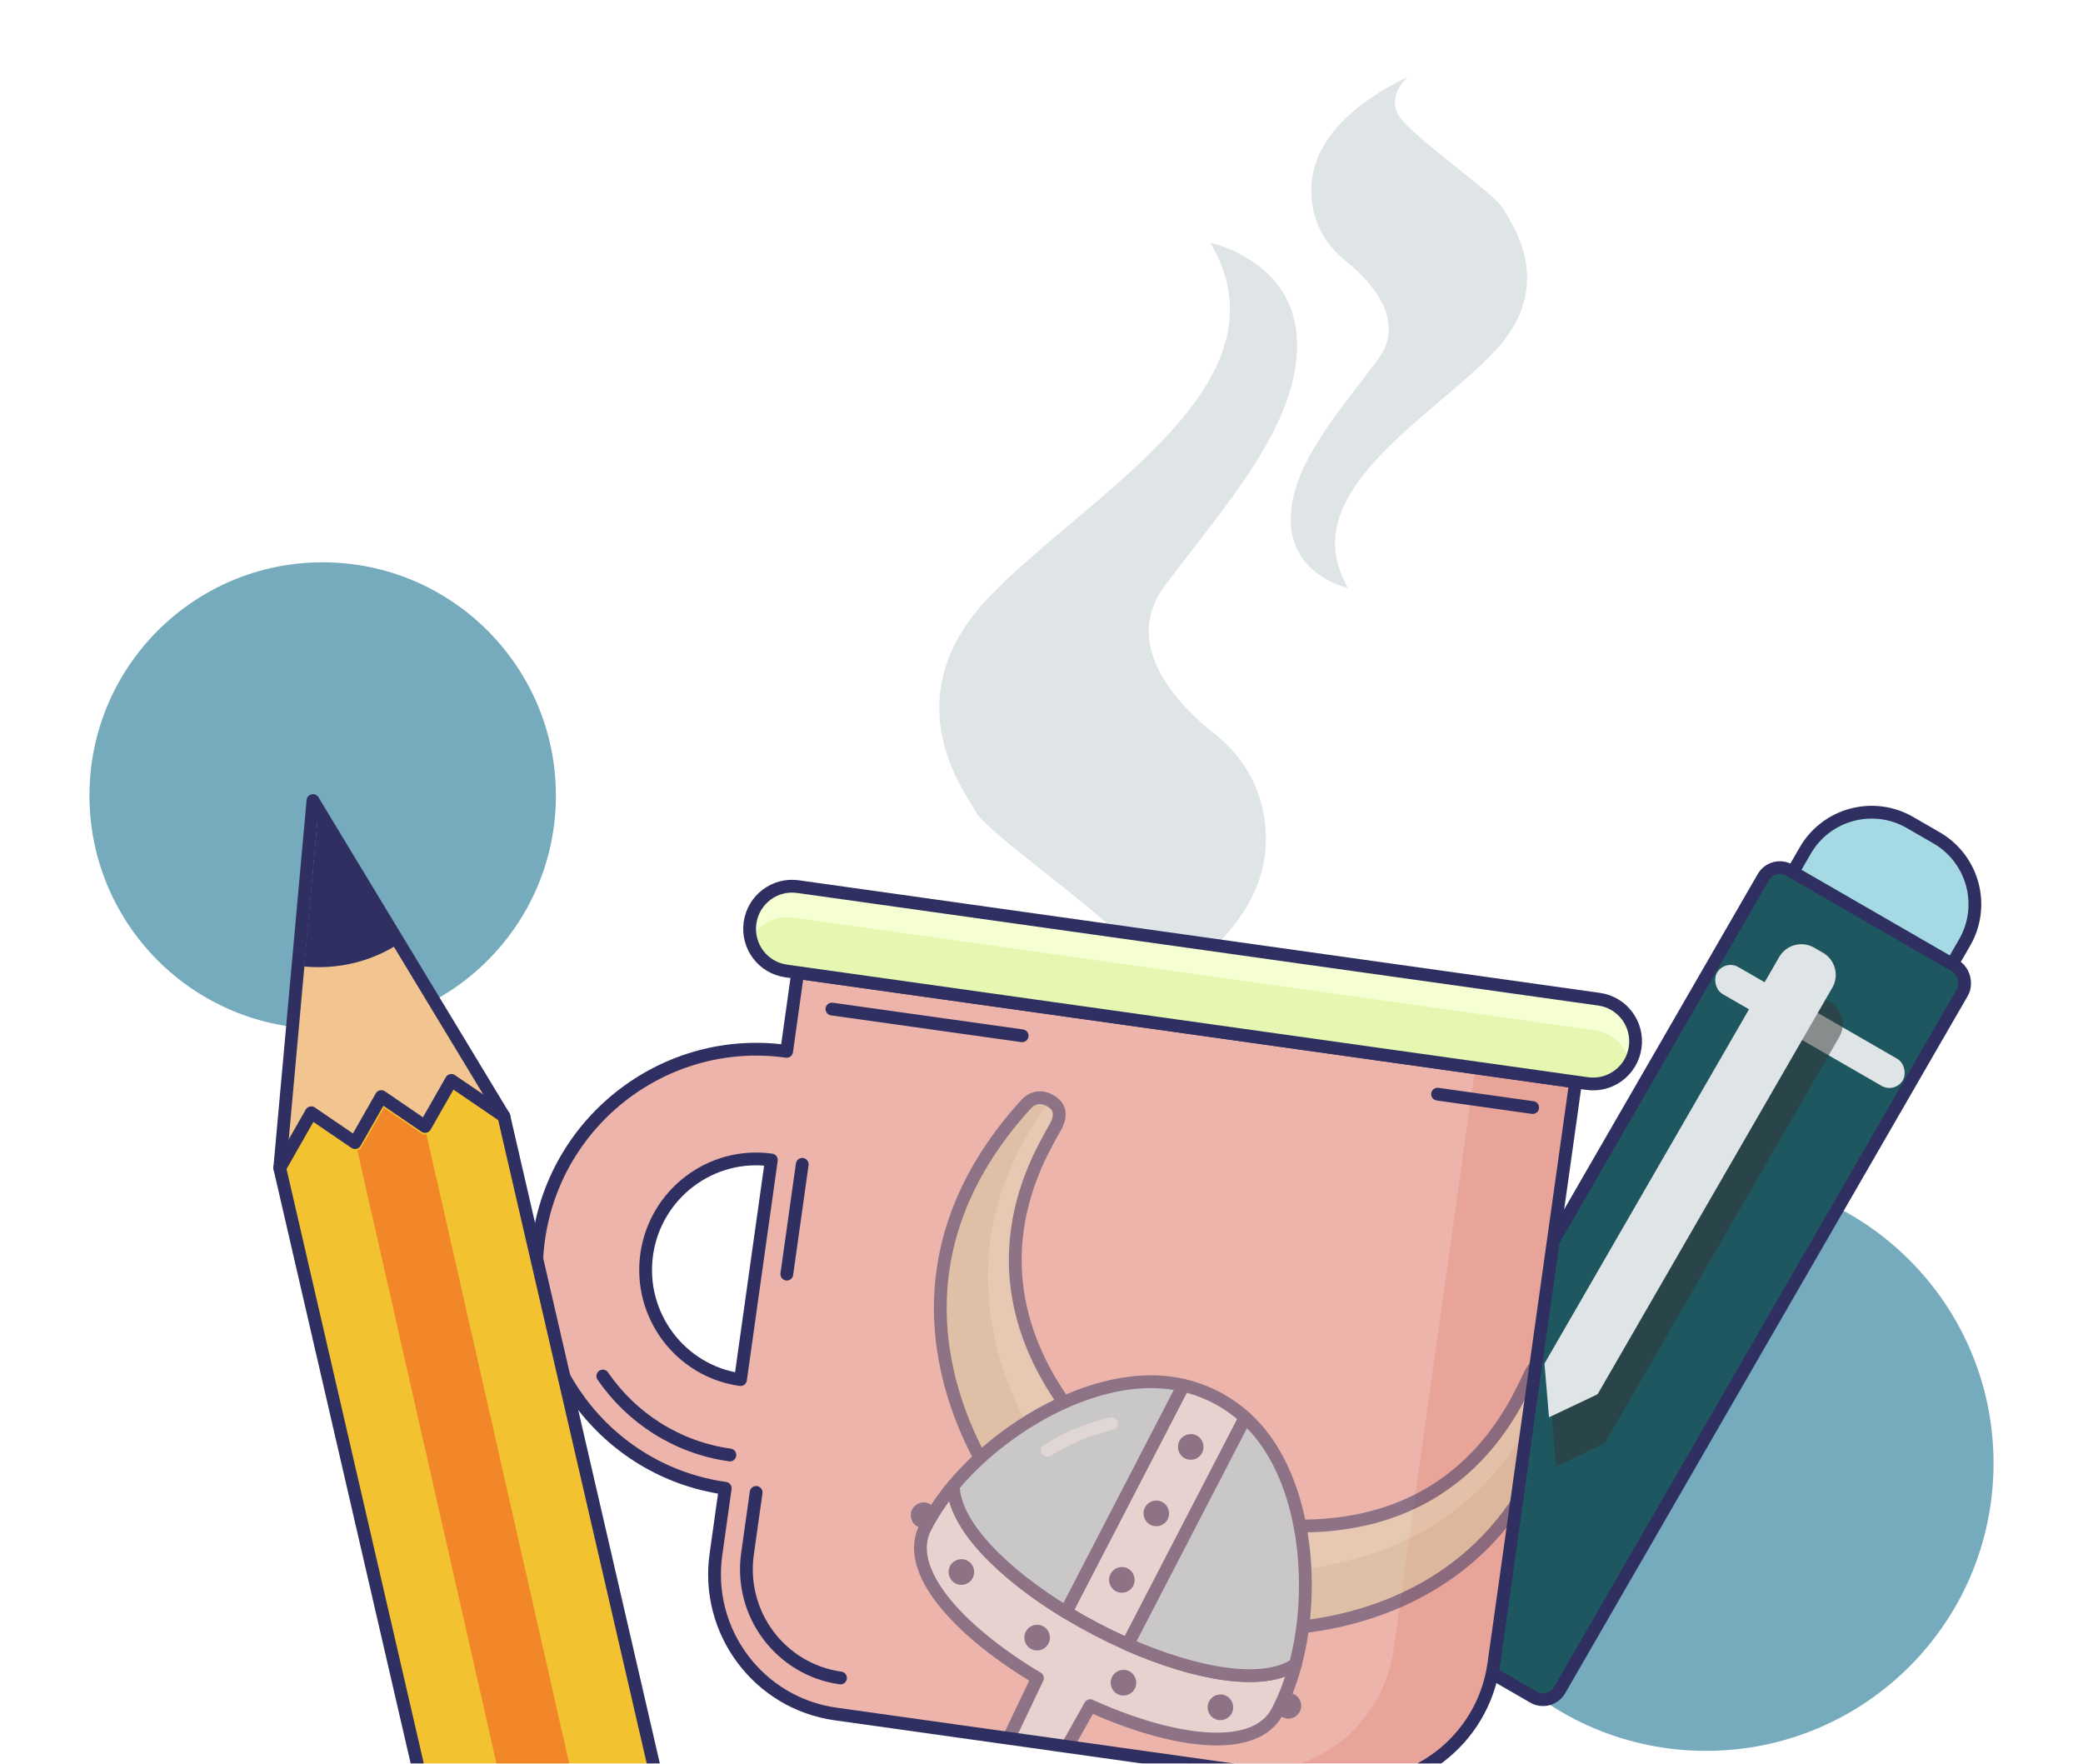 <?xml version="1.0" encoding="UTF-8"?>
<svg width="326px" height="276px" viewBox="0 0 326 276" version="1.1" xmlns="http://www.w3.org/2000/svg" xmlns:xlink="http://www.w3.org/1999/xlink">
    <!-- Generator: Sketch 51 (57462) - http://www.bohemiancoding.com/sketch -->
    <title>Illustration</title>
    <desc>Created with Sketch.</desc>
    <defs>
        <filter x="-1.6%" y="-4.9%" width="103.1%" height="111.3%" filterUnits="objectBoundingBox" id="filter-1">
            <feOffset dx="0" dy="3" in="SourceAlpha" result="shadowOffsetOuter1"></feOffset>
            <feGaussianBlur stdDeviation="7" in="shadowOffsetOuter1" result="shadowBlurOuter1"></feGaussianBlur>
            <feComposite in="shadowBlurOuter1" in2="SourceAlpha" operator="out" result="shadowBlurOuter1"></feComposite>
            <feColorMatrix values="0 0 0 0 0.184   0 0 0 0 0.188   0 0 0 0 0.38  0 0 0 0.1 0" type="matrix" in="shadowBlurOuter1" result="shadowMatrixOuter1"></feColorMatrix>
            <feMerge>
                <feMergeNode in="shadowMatrixOuter1"></feMergeNode>
                <feMergeNode in="SourceGraphic"></feMergeNode>
            </feMerge>
        </filter>
        <path d="M34.345,0.424 L34.345,12.872 C15.409,12.872 0.001,28.362 0.001,47.395 C0.001,66.43 15.409,81.92 34.345,81.92 L34.345,92.393 C34.345,104.596 44.191,114.493 56.343,114.493 L135.294,114.493 C147.445,114.493 157.291,104.596 157.291,92.393 L157.291,0.424 L34.345,0.424 Z M17.082,47.395 C17.082,37.818 24.828,30.042 34.345,30.042 L34.345,64.75 C24.828,64.75 17.082,56.963 17.082,47.395 Z" id="path-2"></path>
        <path d="M34.345,0.424 L34.345,12.872 C15.409,12.872 0.001,28.362 0.001,47.395 C0.001,66.43 15.409,81.92 34.345,81.92 L34.345,92.393 C34.345,104.596 44.191,114.493 56.343,114.493 L135.294,114.493 C147.445,114.493 157.291,104.596 157.291,92.393 L157.291,0.424 L34.345,0.424 Z M17.082,47.395 C17.082,37.818 24.828,30.042 34.345,30.042 L34.345,64.75 C24.828,64.75 17.082,56.963 17.082,47.395 Z" id="path-4"></path>
        <path d="M11.968,59.857 C4.616,50.972 -9.273,28.496 9.327,1.329 C9.327,1.329 10.59,-0.808 13.166,0.349 C14.731,1.048 15.051,2.434 14.334,4.282 C12.322,9.501 3.845,28.694 22.696,47.821" id="path-6"></path>
        <path d="M34.345,0.424 L34.345,12.872 C15.409,12.872 0.001,28.362 0.001,47.395 C0.001,66.43 15.409,81.92 34.345,81.92 L34.345,92.393 C34.345,104.596 44.191,114.493 56.343,114.493 L135.294,114.493 C147.445,114.493 157.291,104.596 157.291,92.393 L157.291,0.424 L34.345,0.424 Z M17.082,47.395 C17.082,37.818 24.828,30.042 34.345,30.042 L34.345,64.75 C24.828,64.75 17.082,56.963 17.082,47.395 Z" id="path-8"></path>
        <path d="M34.345,0.424 L34.345,12.872 C15.409,12.872 0.001,28.362 0.001,47.395 C0.001,66.43 15.409,81.92 34.345,81.92 L34.345,92.393 C34.345,104.596 44.191,114.493 56.343,114.493 L135.294,114.493 C147.445,114.493 157.291,104.596 157.291,92.393 L157.291,0.424 L34.345,0.424 Z M17.082,47.395 C17.082,37.818 24.828,30.042 34.345,30.042 L34.345,64.75 C24.828,64.75 17.082,56.963 17.082,47.395 Z" id="path-10"></path>
        <path d="M35.284,21.893 C26.838,39.112 10.256,44.61 1.626,46.34 L0.815,30.2 C27.439,27.245 32.855,6.964 34.555,1.634 C34.745,1.032 34.988,0.534 35.284,0.148 L35.284,21.893" id="path-12"></path>
        <path d="M34.345,0.424 L34.345,12.872 C15.409,12.872 0.001,28.362 0.001,47.395 C0.001,66.43 15.409,81.92 34.345,81.92 L34.345,92.393 C34.345,104.596 44.191,114.493 56.343,114.493 L135.294,114.493 C147.445,114.493 157.291,104.596 157.291,92.393 L157.291,0.424 L34.345,0.424 Z M17.082,47.395 C17.082,37.818 24.828,30.042 34.345,30.042 L34.345,64.75 C24.828,64.75 17.082,56.963 17.082,47.395 Z" id="path-14"></path>
        <path d="M34.345,0.424 L34.345,12.872 C15.409,12.872 0.001,28.362 0.001,47.395 C0.001,66.43 15.409,81.92 34.345,81.92 L34.345,92.393 C34.345,104.596 44.191,114.493 56.343,114.493 L135.294,114.493 C147.445,114.493 157.291,104.596 157.291,92.393 L157.291,0.424 M17.082,47.395 C17.082,37.818 24.828,30.042 34.345,30.042 L34.345,64.75 C24.828,64.75 17.082,56.963 17.082,47.395" id="path-16"></path>
        <path d="M34.345,0.424 L34.345,12.872 C15.409,12.872 0.001,28.362 0.001,47.395 C0.001,66.43 15.409,81.92 34.345,81.92 L34.345,92.393 C34.345,104.596 44.191,114.493 56.343,114.493 L135.294,114.493 C147.445,114.493 157.291,104.596 157.291,92.393 L157.291,0.424 L34.345,0.424 Z M17.082,47.395 C17.082,37.818 24.828,30.042 34.345,30.042 L34.345,64.75 C24.828,64.75 17.082,56.963 17.082,47.395 Z" id="path-18"></path>
        <path d="M34.345,0.424 L34.345,12.872 C15.409,12.872 0.001,28.362 0.001,47.395 C0.001,66.43 15.409,81.92 34.345,81.92 L34.345,92.393 C34.345,104.596 44.191,114.493 56.343,114.493 L135.294,114.493 C147.445,114.493 157.291,104.596 157.291,92.393 L157.291,0.424 M17.082,47.395 C17.082,37.818 24.828,30.042 34.345,30.042 L34.345,64.75 C24.828,64.75 17.082,56.963 17.082,47.395" id="path-20"></path>
        <path d="M34.345,0.424 L34.345,12.872 C15.409,12.872 0.001,28.362 0.001,47.395 C0.001,66.43 15.409,81.92 34.345,81.92 L34.345,92.393 C34.345,104.596 44.191,114.493 56.343,114.493 L135.294,114.493 C147.445,114.493 157.291,104.596 157.291,92.393 L157.291,0.424 L34.345,0.424 Z M17.082,47.395 C17.082,37.818 24.828,30.042 34.345,30.042 L34.345,64.75 C24.828,64.75 17.082,56.963 17.082,47.395 Z" id="path-22"></path>
        <path d="M34.345,0.424 L34.345,12.872 C15.409,12.872 0.001,28.362 0.001,47.395 C0.001,66.43 15.409,81.92 34.345,81.92 L34.345,92.393 C34.345,104.596 44.191,114.493 56.343,114.493 L135.294,114.493 C147.445,114.493 157.291,104.596 157.291,92.393 L157.291,0.424 M17.082,47.395 C17.082,37.818 24.828,30.042 34.345,30.042 L34.345,64.75 C24.828,64.75 17.082,56.963 17.082,47.395" id="path-24"></path>
        <path d="M34.345,0.424 L34.345,12.872 C15.409,12.872 0.001,28.362 0.001,47.395 C0.001,66.43 15.409,81.92 34.345,81.92 L34.345,92.393 C34.345,104.596 44.191,114.493 56.343,114.493 L135.294,114.493 C147.445,114.493 157.291,104.596 157.291,92.393 L157.291,0.424 L34.345,0.424 Z M17.082,47.395 C17.082,37.818 24.828,30.042 34.345,30.042 L34.345,64.75 C24.828,64.75 17.082,56.963 17.082,47.395 Z" id="path-26"></path>
        <path d="M34.345,0.424 L34.345,12.872 C15.409,12.872 0.001,28.362 0.001,47.395 C0.001,66.43 15.409,81.92 34.345,81.92 L34.345,92.393 C34.345,104.596 44.191,114.493 56.343,114.493 L135.294,114.493 C147.445,114.493 157.291,104.596 157.291,92.393 L157.291,0.424 M17.082,47.395 C17.082,37.818 24.828,30.042 34.345,30.042 L34.345,64.75 C24.828,64.75 17.082,56.963 17.082,47.395" id="path-28"></path>
        <path d="M34.345,0.424 L34.345,12.872 C15.409,12.872 0.001,28.362 0.001,47.395 C0.001,66.43 15.409,81.92 34.345,81.92 L34.345,92.393 C34.345,104.596 44.191,114.493 56.343,114.493 L135.294,114.493 C147.445,114.493 157.291,104.596 157.291,92.393 L157.291,0.424 L34.345,0.424 Z M17.082,47.395 C17.082,37.818 24.828,30.042 34.345,30.042 L34.345,64.75 C24.828,64.75 17.082,56.963 17.082,47.395 Z" id="path-30"></path>
        <path d="M34.345,0.424 L34.345,12.872 C15.409,12.872 0.001,28.362 0.001,47.395 C0.001,66.43 15.409,81.92 34.345,81.92 L34.345,92.393 C34.345,104.596 44.191,114.493 56.343,114.493 L135.294,114.493 C147.445,114.493 157.291,104.596 157.291,92.393 L157.291,0.424 M17.082,47.395 C17.082,37.818 24.828,30.042 34.345,30.042 L34.345,64.75 C24.828,64.75 17.082,56.963 17.082,47.395" id="path-32"></path>
        <path d="M34.345,0.424 L34.345,12.872 C15.409,12.872 0.001,28.362 0.001,47.395 C0.001,66.43 15.409,81.92 34.345,81.92 L34.345,92.393 C34.345,104.596 44.191,114.493 56.343,114.493 L135.294,114.493 C147.445,114.493 157.291,104.596 157.291,92.393 L157.291,0.424 M17.082,47.395 C17.082,37.818 24.828,30.042 34.345,30.042 L34.345,64.75 C24.828,64.75 17.082,56.963 17.082,47.395" id="path-34"></path>
        <path d="M34.345,0.424 L34.345,12.872 C15.409,12.872 0.001,28.362 0.001,47.395 C0.001,66.43 15.409,81.92 34.345,81.92 L34.345,92.393 C34.345,104.596 44.191,114.493 56.343,114.493 L135.294,114.493 C147.445,114.493 157.291,104.596 157.291,92.393 L157.291,0.424 M17.082,47.395 C17.082,37.818 24.828,30.042 34.345,30.042 L34.345,64.75 C24.828,64.75 17.082,56.963 17.082,47.395" id="path-36"></path>
        <path d="M34.345,0.424 L34.345,12.872 C15.409,12.872 0.001,28.362 0.001,47.395 C0.001,66.43 15.409,81.92 34.345,81.92 L34.345,92.393 C34.345,104.596 44.191,114.493 56.343,114.493 L135.294,114.493 C147.445,114.493 157.291,104.596 157.291,92.393 L157.291,0.424 M17.082,47.395 C17.082,37.818 24.828,30.042 34.345,30.042 L34.345,64.75 C24.828,64.75 17.082,56.963 17.082,47.395" id="path-38"></path>
        <path d="M34.345,0.424 L34.345,12.872 C15.409,12.872 0.001,28.362 0.001,47.395 C0.001,66.43 15.409,81.92 34.345,81.92 L34.345,92.393 C34.345,104.596 44.191,114.493 56.343,114.493 L135.294,114.493 C147.445,114.493 157.291,104.596 157.291,92.393 L157.291,0.424 M17.082,47.395 C17.082,37.818 24.828,30.042 34.345,30.042 L34.345,64.75 C24.828,64.75 17.082,56.963 17.082,47.395" id="path-40"></path>
        <path d="M34.345,0.424 L34.345,12.872 C15.409,12.872 0.001,28.362 0.001,47.395 C0.001,66.43 15.409,81.92 34.345,81.92 L34.345,92.393 C34.345,104.596 44.191,114.493 56.343,114.493 L135.294,114.493 C147.445,114.493 157.291,104.596 157.291,92.393 L157.291,0.424 M17.082,47.395 C17.082,37.818 24.828,30.042 34.345,30.042 L34.345,64.75 C24.828,64.75 17.082,56.963 17.082,47.395" id="path-42"></path>
        <path d="M34.345,0.424 L34.345,12.872 C15.409,12.872 0.001,28.362 0.001,47.395 C0.001,66.43 15.409,81.92 34.345,81.92 L34.345,92.393 C34.345,104.596 44.191,114.493 56.343,114.493 L135.294,114.493 C147.445,114.493 157.291,104.596 157.291,92.393 L157.291,0.424 M17.082,47.395 C17.082,37.818 24.828,30.042 34.345,30.042 L34.345,64.75 C24.828,64.75 17.082,56.963 17.082,47.395" id="path-44"></path>
        <path d="M34.345,0.424 L34.345,12.872 C15.409,12.872 0.001,28.362 0.001,47.395 C0.001,66.43 15.409,81.92 34.345,81.92 L34.345,92.393 C34.345,104.596 44.191,114.493 56.343,114.493 L135.294,114.493 C147.445,114.493 157.291,104.596 157.291,92.393 L157.291,0.424 M17.082,47.395 C17.082,37.818 24.828,30.042 34.345,30.042 L34.345,64.75 C24.828,64.75 17.082,56.963 17.082,47.395" id="path-46"></path>
        <path d="M34.345,0.424 L34.345,12.872 C15.409,12.872 0.001,28.362 0.001,47.395 C0.001,66.43 15.409,81.92 34.345,81.92 L34.345,92.393 C34.345,104.596 44.191,114.493 56.343,114.493 L135.294,114.493 C147.445,114.493 157.291,104.596 157.291,92.393 L157.291,0.424 M17.082,47.395 C17.082,37.818 24.828,30.042 34.345,30.042 L34.345,64.75 C24.828,64.75 17.082,56.963 17.082,47.395" id="path-48"></path>
        <path d="M34.345,0.424 L34.345,12.872 C15.409,12.872 0.001,28.362 0.001,47.395 C0.001,66.43 15.409,81.92 34.345,81.92 L34.345,92.393 C34.345,104.596 44.191,114.493 56.343,114.493 L135.294,114.493 C147.445,114.493 157.291,104.596 157.291,92.393 L157.291,0.424 M17.082,47.395 C17.082,37.818 24.828,30.042 34.345,30.042 L34.345,64.75 C24.828,64.75 17.082,56.963 17.082,47.395" id="path-50"></path>
        <path d="M6.881,0.586 C3.219,0.586 0.25,3.57 0.25,7.251 C0.25,10.931 3.219,13.915 6.881,13.915 L133.513,13.915 C137.175,13.915 140.143,10.931 140.143,7.251 C140.143,3.57 137.175,0.586 133.513,0.586" id="path-52"></path>
    </defs>
    <g id="1.-Nav-+-Homepage-V3-+-V4" stroke="none" stroke-width="1" fill="none" fill-rule="evenodd">
        <g id="1.-NaNo-Homepage-V4" transform="translate(-1047, -775)">
            <rect x="0" y="0" width="1440" height="4764"></rect>
            <g id="What-Is---Blue" filter="url(#filter-1)" transform="translate(0, 635)">
                <g id="Illustration" transform="translate(1061, 149)">
                    <circle id="Oval-3-Copy" fill="#75ABBC" cx="253" cy="217" r="45"></circle>
                    <g id="Group" transform="translate(250, 182) rotate(-330) translate(-250, -182) translate(232, 108)">
                        <g id="stencil">
                            <path d="M15.6,0 L20.4,1.77635684e-15 C27.027,5.58920087e-16 32.4,5.373 32.4,12 L32.4,132.099 L3.6,132.099 L3.6,12 C3.6,5.373 8.973,2.99379359e-15 15.6,1.77635684e-15 Z" id="Rectangle-5" stroke="#2F3061" stroke-width="2" fill="#A5D9E4" stroke-linecap="round" stroke-linejoin="round"></path>
                            <rect id="Rectangle-5" stroke="#2F3061" stroke-width="2" fill="#1E575F" stroke-linecap="round" stroke-linejoin="round" x="0" y="15.901" width="36" height="132.099" rx="3"></rect>
                            <rect id="Rectangle-9" fill="#DFE4E6" x="1.2" y="33.025" width="33.6" height="4.893" rx="2.446"></rect>
                        </g>
                        <path d="M17.2,30.579 L18.8,30.579 C21.009,30.579 22.8,32.369 22.8,34.579 L22.8,107.901 C22.8,108.003 22.769,108.102 22.711,108.186 L18.017,114.975 L13.29,108.186 C13.231,108.102 13.2,108.003 13.2,107.901 L13.2,34.579 C13.2,32.369 14.991,30.579 17.2,30.579 Z" id="Rectangle-9" fill-opacity="0.5" fill="#343434"></path>
                        <path d="M12.4,24.463 L14,24.463 C16.209,24.463 18,26.254 18,28.463 L18,101.786 C18,101.887 17.969,101.987 17.911,102.07 L13.217,108.86 L8.49,102.071 C8.431,101.987 8.4,101.887 8.4,101.785 L8.4,28.463 C8.4,26.254 10.191,24.463 12.4,24.463 Z" id="Rectangle-9" fill="#DFE4E6"></path>
                    </g>
                    <ellipse id="Oval-3" fill="#FFFFFF" cx="131" cy="150.5" rx="71" ry="71.5"></ellipse>
                    <path d="M161.193,146 C161.193,146 166.365,141.626 163.348,136.787 C160.331,131.951 140.716,118.592 138.776,115.136 C136.835,111.68 125.627,97.172 140.931,81.28 C156.235,65.388 188.567,48.113 175.418,26 C175.418,26 188.782,28.765 188.997,41.663 C189.214,54.561 177.788,66.997 168.305,79.666 C161.18,89.184 170.843,98.7 176.092,102.847 C179.405,105.464 182.036,109.027 183.253,113.239 C185.661,121.564 184.499,134.772 161.193,146 Z" id="Page-1" fill="#DFE4E6"></path>
                    <path d="M206.373,2.06057393e-13 C206.373,2.06057393e-13 202.955,2.916 204.949,6.142 C206.942,9.366 219.902,18.272 221.184,20.576 C222.466,22.88 229.872,32.552 219.76,43.147 C209.648,53.742 188.286,65.258 196.974,80 C196.974,80 188.144,78.157 188.002,69.558 C187.859,60.959 195.408,52.668 201.673,44.223 C206.381,37.877 199.997,31.534 196.528,28.769 C194.339,27.024 192.601,24.649 191.797,21.841 C190.206,16.291 190.974,7.485 206.373,2.06057393e-13 Z" id="Page-1-Copy" fill="#DFE4E6"></path>
                    <circle id="Oval-3" fill="#75ABBC" cx="36.5" cy="112.5" r="36.5"></circle>
                    <g id="Page-1" transform="translate(152.5, 197) rotate(-352) translate(-152.5, -197) translate(69, 132)">
                        <path d="M34.345,78.879 C24.828,78.879 17.082,71.091 17.082,61.525 C17.082,51.947 24.828,44.172 34.345,44.172 L34.345,78.879 Z M34.345,14.554 L34.345,27.002 C15.409,27.002 0.001,42.491 0.001,61.525 C0.001,80.559 15.409,96.049 34.345,96.049 L34.345,106.523 C34.345,118.725 44.191,128.624 56.343,128.624 L135.293,128.624 C147.445,128.624 157.292,118.725 157.292,106.523 L157.292,14.554 L34.345,14.554 Z" id="Fill-1" fill="#E8A499"></path>
                        <g id="Group-79" transform="translate(0, 14.13)">
                            <g id="Group-5">
                                <mask id="mask-3" fill="white">
                                    <use xlink:href="#path-2"></use>
                                </mask>
                                <g id="Clip-4"></g>
                                <path d="M18.484,0.424 L18.484,12.872 C-0.452,12.872 -15.86,28.362 -15.86,47.396 C-15.86,66.43 -0.452,81.919 18.484,81.919 L18.484,92.393 C18.484,104.596 28.33,114.494 40.482,114.494 L119.433,114.494 C131.584,114.494 141.432,104.596 141.432,92.393 L141.432,0.424 L18.484,0.424 Z" id="Fill-3" fill="#ECB4AB" mask="url(#mask-3)"></path>
                            </g>
                            <g id="Group-78" opacity="0.5">
                                <g id="Group-8">
                                    <mask id="mask-5" fill="white">
                                        <use xlink:href="#path-4"></use>
                                    </mask>
                                    <g id="Clip-7"></g>
                                    <path d="M75.262,74.363 C67.91,65.478 54.021,43.003 72.621,15.835 C72.621,15.835 73.884,13.697 76.461,14.856 C78.025,15.554 78.346,16.941 77.628,18.79 C75.616,24.007 67.139,43.2 85.991,62.328 L75.262,74.363 Z" id="Fill-6" fill="#D1CAA1" mask="url(#mask-5)"></path>
                                </g>
                                <g id="Group-11" transform="translate(63.294, 14.506)">
                                    <mask id="mask-7" fill="white">
                                        <use xlink:href="#path-6"></use>
                                    </mask>
                                    <g id="Clip-10"></g>
                                    <path d="M22.693,47.818 L17.991,53.099 C10.99,44.297 -0.495,24.445 12.981,0.263 C13.045,0.285 13.107,0.308 13.164,0.342 C14.73,1.04 15.046,2.432 14.337,4.285 C12.32,9.496 3.853,28.692 22.693,47.818" id="Fill-9" fill="#E2DBBA" mask="url(#mask-7)"></path>
                                </g>
                                <g id="Group-14">
                                    <mask id="mask-9" fill="white">
                                        <use xlink:href="#path-8"></use>
                                    </mask>
                                    <g id="Clip-13"></g>
                                    <path d="M75.262,74.363 C67.91,65.478 54.021,43.003 72.621,15.835 C72.621,15.835 73.884,13.697 76.461,14.856 C78.025,15.554 78.346,16.941 77.628,18.79 C75.616,24.007 67.139,43.2 85.991,62.328 L75.262,74.363 Z" id="Stroke-12" stroke="#2F3061" stroke-width="2" stroke-linecap="round" stroke-linejoin="round" mask="url(#mask-9)"></path>
                                </g>
                                <g id="Group-17">
                                    <mask id="mask-11" fill="white">
                                        <use xlink:href="#path-10"></use>
                                    </mask>
                                    <g id="Clip-16"></g>
                                    <path d="M123.634,91.566 C134.91,89.304 159.77,80.607 162.303,47.727 C162.303,47.727 162.659,45.267 159.931,44.539 C158.279,44.093 157.16,44.969 156.561,46.859 C154.863,52.189 149.446,72.47 122.823,75.426 L123.634,91.566 Z" id="Fill-15" fill="#D1CAA1" mask="url(#mask-11)"></path>
                                </g>
                                <g id="Group-20" transform="translate(122.007, 45.225)">
                                    <mask id="mask-13" fill="white">
                                        <use xlink:href="#path-12"></use>
                                    </mask>
                                    <g id="Clip-19"></g>
                                    <path d="M0.821,30.2 L1.173,37.278 C12.123,34.859 33.472,26.684 38.121,-0.637 C38.059,-0.659 37.997,-0.682 37.93,-0.691 C36.277,-1.137 35.159,-0.254 34.552,1.633 C32.861,6.961 27.434,27.239 0.821,30.2" id="Fill-18" fill="#E2DBBA" mask="url(#mask-13)"></path>
                                </g>
                                <g id="Group-23">
                                    <mask id="mask-15" fill="white">
                                        <use xlink:href="#path-14"></use>
                                    </mask>
                                    <g id="Clip-22"></g>
                                    <path d="M123.634,91.566 C134.91,89.304 159.77,80.607 162.303,47.727 C162.303,47.727 162.659,45.267 159.931,44.539 C158.279,44.093 157.16,44.969 156.561,46.859 C154.863,52.189 149.446,72.47 122.823,75.426 L123.634,91.566 Z" id="Stroke-21" stroke="#2F3061" stroke-width="2" stroke-linecap="round" stroke-linejoin="round" mask="url(#mask-15)"></path>
                                </g>
                                <g id="Group-26">
                                    <mask id="mask-17" fill="white">
                                        <use xlink:href="#path-16"></use>
                                    </mask>
                                    <g id="Clip-25"></g>
                                    <path d="M113.393,59.644 L100.122,97.349 C96.648,96.369 93.153,95.128 89.84,93.693 L103.109,55.988 C104.933,56.152 106.722,56.534 108.484,57.159 C110.243,57.785 111.872,58.62 113.393,59.644" id="Fill-24" fill="#E2EFF3" mask="url(#mask-17)"></path>
                                </g>
                                <g id="Group-29">
                                    <mask id="mask-19" fill="white">
                                        <use xlink:href="#path-18"></use>
                                    </mask>
                                    <g id="Clip-28"></g>
                                    <path d="M113.393,59.644 L100.122,97.349 C96.648,96.369 93.153,95.128 89.84,93.693 L103.109,55.988 C104.933,56.152 106.722,56.534 108.484,57.159 C110.243,57.785 111.872,58.62 113.393,59.644 Z" id="Stroke-27" stroke="#2F3061" stroke-width="2" stroke-linecap="round" stroke-linejoin="round" mask="url(#mask-19)"></path>
                                </g>
                                <g id="Group-32">
                                    <mask id="mask-21" fill="white">
                                        <use xlink:href="#path-20"></use>
                                    </mask>
                                    <g id="Clip-31"></g>
                                    <path d="M124.796,104.445 C122.274,111.61 109.458,111.573 96.413,107.888 C96.157,107.81 95.897,107.747 95.646,107.657 L89.806,122.642 C86.333,121.662 85.352,121.313 82.038,119.878 L86.872,104.537 C86.621,104.448 86.378,104.332 86.132,104.231 C73.682,98.852 63.696,90.778 66.216,83.615 C67.067,81.201 68.227,78.827 69.635,76.555 C70.639,82.743 79.383,89.164 89.841,93.692 C89.974,93.755 90.1,93.799 90.233,93.861 C93.297,95.164 96.514,96.308 99.711,97.231 C99.855,97.268 99.979,97.314 100.122,97.349 C111.086,100.437 121.902,100.972 126.552,96.797 C126.227,99.454 125.644,102.032 124.796,104.445" id="Fill-30" fill="#E2EFF3" mask="url(#mask-21)"></path>
                                </g>
                                <g id="Group-35">
                                    <mask id="mask-23" fill="white">
                                        <use xlink:href="#path-22"></use>
                                    </mask>
                                    <g id="Clip-34"></g>
                                    <path d="M124.796,104.445 C122.274,111.61 109.458,111.573 96.413,107.888 C96.157,107.81 95.897,107.747 95.646,107.657 L89.806,122.642 C86.333,121.662 85.352,121.313 82.038,119.878 L86.872,104.537 C86.621,104.448 86.378,104.332 86.132,104.231 C73.682,98.852 63.696,90.778 66.216,83.615 C67.067,81.201 68.227,78.827 69.635,76.555 C70.639,82.743 79.383,89.164 89.841,93.692 C89.974,93.755 90.1,93.799 90.233,93.861 C93.297,95.164 96.514,96.308 99.711,97.231 C99.855,97.268 99.979,97.314 100.122,97.349 C111.086,100.437 121.902,100.972 126.552,96.797 C126.227,99.454 125.644,102.032 124.796,104.445 Z" id="Stroke-33" stroke="#2F3061" stroke-width="2" stroke-linecap="round" stroke-linejoin="round" mask="url(#mask-23)"></path>
                                </g>
                                <g id="Group-38">
                                    <mask id="mask-25" fill="white">
                                        <use xlink:href="#path-24"></use>
                                    </mask>
                                    <g id="Clip-37"></g>
                                    <path d="M103.11,55.987 L89.84,93.692 C79.384,89.164 70.64,82.742 69.635,76.556 C70.247,75.579 70.897,74.615 71.598,73.671 C79.03,63.646 91.713,54.935 103.11,55.987" id="Fill-36" fill="#A5D9E4" mask="url(#mask-25)"></path>
                                </g>
                                <g id="Group-41">
                                    <mask id="mask-27" fill="white">
                                        <use xlink:href="#path-26"></use>
                                    </mask>
                                    <g id="Clip-40"></g>
                                    <path d="M103.11,55.987 L89.84,93.692 C79.384,89.164 70.64,82.742 69.635,76.556 C70.247,75.579 70.897,74.615 71.598,73.671 C79.03,63.646 91.713,54.935 103.11,55.987 Z" id="Stroke-39" stroke="#2F3061" stroke-width="2" stroke-linecap="round" stroke-linejoin="round" mask="url(#mask-27)"></path>
                                </g>
                                <g id="Group-44">
                                    <mask id="mask-29" fill="white">
                                        <use xlink:href="#path-28"></use>
                                    </mask>
                                    <g id="Clip-43"></g>
                                    <path d="M126.553,96.797 C121.901,100.972 111.085,100.438 100.123,97.349 L113.393,59.644 C122.914,66.03 127.325,80.822 126.832,93.313 C126.785,94.49 126.687,95.65 126.553,96.797" id="Fill-42" fill="#A5D9E4" mask="url(#mask-29)"></path>
                                </g>
                                <g id="Group-47">
                                    <mask id="mask-31" fill="white">
                                        <use xlink:href="#path-30"></use>
                                    </mask>
                                    <g id="Clip-46"></g>
                                    <path d="M126.553,96.797 C121.901,100.972 111.085,100.438 100.123,97.349 L113.393,59.644 C122.914,66.03 127.325,80.822 126.832,93.313 C126.785,94.49 126.687,95.65 126.553,96.797 Z" id="Stroke-45" stroke="#2F3061" stroke-width="2" stroke-linecap="round" stroke-linejoin="round" mask="url(#mask-31)"></path>
                                </g>
                                <g id="Group-50">
                                    <mask id="mask-33" fill="white">
                                        <use xlink:href="#path-32"></use>
                                    </mask>
                                    <g id="Clip-49"></g>
                                    <path d="M107.478,66.043 C107.109,67.09 105.967,67.639 104.925,67.267 C103.884,66.897 103.338,65.749 103.706,64.701 C104.075,63.655 105.217,63.106 106.259,63.476 C107.299,63.848 107.846,64.996 107.478,66.043" id="Fill-48" fill="#2F3061" mask="url(#mask-33)"></path>
                                </g>
                                <g id="Group-53">
                                    <mask id="mask-35" fill="white">
                                        <use xlink:href="#path-34"></use>
                                    </mask>
                                    <g id="Clip-52"></g>
                                    <path d="M103.587,77.096 C103.219,78.144 102.077,78.691 101.035,78.32 C99.994,77.95 99.448,76.802 99.816,75.755 C100.185,74.709 101.327,74.159 102.368,74.529 C103.409,74.9 103.956,76.049 103.587,77.096" id="Fill-51" fill="#2F3061" mask="url(#mask-35)"></path>
                                </g>
                                <g id="Group-56">
                                    <mask id="mask-37" fill="white">
                                        <use xlink:href="#path-36"></use>
                                    </mask>
                                    <g id="Clip-55"></g>
                                    <path d="M99.697,88.149 C99.329,89.196 98.187,89.744 97.145,89.374 C96.104,89.003 95.558,87.855 95.926,86.808 C96.294,85.762 97.436,85.213 98.478,85.583 C99.519,85.953 100.066,87.101 99.697,88.149" id="Fill-54" fill="#2F3061" mask="url(#mask-37)"></path>
                                </g>
                                <g id="Group-59">
                                    <mask id="mask-39" fill="white">
                                        <use xlink:href="#path-38"></use>
                                    </mask>
                                    <g id="Clip-58"></g>
                                    <path d="M74.654,90.425 C74.285,91.473 73.143,92.021 72.101,91.649 C71.061,91.279 70.514,90.131 70.882,89.084 C71.251,88.037 72.394,87.488 73.436,87.858 C74.477,88.23 75.022,89.378 74.654,90.425" id="Fill-57" fill="#2F3061" mask="url(#mask-39)"></path>
                                </g>
                                <g id="Group-62">
                                    <mask id="mask-41" fill="white">
                                        <use xlink:href="#path-40"></use>
                                    </mask>
                                    <g id="Clip-61"></g>
                                    <path d="M87.819,98.938 C87.45,99.986 86.308,100.534 85.266,100.164 C84.225,99.793 83.678,98.645 84.048,97.598 C84.417,96.552 85.559,96.002 86.601,96.373 C87.641,96.743 88.188,97.891 87.819,98.938" id="Fill-60" fill="#2F3061" mask="url(#mask-41)"></path>
                                </g>
                                <g id="Group-65">
                                    <mask id="mask-43" fill="white">
                                        <use xlink:href="#path-42"></use>
                                    </mask>
                                    <g id="Clip-64"></g>
                                    <path d="M102.183,104.046 C101.814,105.094 100.672,105.642 99.63,105.272 C98.59,104.901 98.043,103.753 98.411,102.706 C98.78,101.66 99.922,101.11 100.964,101.481 C102.005,101.851 102.551,102.999 102.183,104.046" id="Fill-63" fill="#2F3061" mask="url(#mask-43)"></path>
                                </g>
                                <g id="Group-68">
                                    <mask id="mask-45" fill="white">
                                        <use xlink:href="#path-44"></use>
                                    </mask>
                                    <g id="Clip-67"></g>
                                    <path d="M117.746,105.749 C117.376,106.797 116.234,107.344 115.192,106.973 C114.151,106.603 113.605,105.455 113.974,104.408 C114.343,103.362 115.485,102.812 116.527,103.183 C117.568,103.553 118.114,104.702 117.746,105.749" id="Fill-66" fill="#2F3061" mask="url(#mask-45)"></path>
                                </g>
                                <g id="Group-71">
                                    <mask id="mask-47" fill="white">
                                        <use xlink:href="#path-46"></use>
                                    </mask>
                                    <g id="Clip-70"></g>
                                    <path d="M128.25,104.032 C127.881,105.079 126.739,105.628 125.697,105.257 C124.657,104.887 124.11,103.738 124.478,102.69 C124.847,101.644 125.99,101.095 127.032,101.466 C128.073,101.837 128.618,102.985 128.25,104.032" id="Fill-69" fill="#2F3061" mask="url(#mask-47)"></path>
                                </g>
                                <g id="Group-74">
                                    <mask id="mask-49" fill="white">
                                        <use xlink:href="#path-48"></use>
                                    </mask>
                                    <g id="Clip-73"></g>
                                    <path d="M67.561,82.45 C67.191,83.497 66.049,84.046 65.007,83.675 C63.966,83.304 63.42,82.156 63.788,81.108 C64.158,80.062 65.3,79.513 66.342,79.883 C67.383,80.255 67.929,81.403 67.561,82.45" id="Fill-72" fill="#2F3061" mask="url(#mask-49)"></path>
                                </g>
                                <g id="Group-77">
                                    <mask id="mask-51" fill="white">
                                        <use xlink:href="#path-50"></use>
                                    </mask>
                                    <g id="Clip-76"></g>
                                    <path d="M83.436,69.032 C86.302,66.653 89.511,64.701 92.8,63.515" id="Stroke-75" stroke="#D4FAFF" stroke-width="2" stroke-linecap="round" stroke-linejoin="round" mask="url(#mask-51)"></path>
                                </g>
                            </g>
                        </g>
                        <g id="Group-90" transform="translate(0, 0.639)">
                            <path d="M34.345,78.24 C24.828,78.24 17.082,70.453 17.082,60.886 C17.082,51.308 24.828,43.533 34.345,43.533 L34.345,78.24 Z M34.345,13.915 L34.345,26.363 C15.409,26.363 0.001,41.853 0.001,60.886 C0.001,79.92 15.409,95.41 34.345,95.41 L34.345,105.884 C34.345,118.086 44.191,127.985 56.343,127.985 L135.293,127.985 C147.445,127.985 157.292,118.086 157.292,105.884 L157.292,13.915 L34.345,13.915 Z" id="Stroke-80" stroke="#2F3061" stroke-width="2" stroke-linecap="round" stroke-linejoin="round"></path>
                            <path d="M40.445,18.82 L70.509,18.82" id="Stroke-82" stroke="#2F3061" stroke-width="2" stroke-linecap="round" stroke-linejoin="round"></path>
                            <path d="M136.16,18.82 L151.191,18.82" id="Stroke-84" stroke="#2F3061" stroke-width="2" stroke-linecap="round" stroke-linejoin="round"></path>
                            <path d="M143.676,5.492 L151.191,5.492" id="Stroke-86" stroke="#2F3061" stroke-width="2" stroke-linecap="round" stroke-linejoin="round"></path>
                            <path d="M32.502,13.915 L159.135,13.915 C162.797,13.915 165.765,10.931 165.765,7.25 C165.765,3.57 162.797,0.587 159.135,0.587 L32.502,0.587 C28.84,0.587 25.872,3.57 25.872,7.25 C25.872,10.931 28.84,13.915 32.502,13.915" id="Fill-88" fill="#F5FFD2"></path>
                        </g>
                        <g id="Group-93" transform="translate(25.621, 0.639)">
                            <mask id="mask-53" fill="white">
                                <use xlink:href="#path-52"></use>
                            </mask>
                            <g id="Clip-92"></g>
                            <path d="M6.88,18.82 L133.514,18.82 C137.175,18.82 140.144,15.836 140.144,12.156 C140.144,8.475 137.175,5.493 133.514,5.493 L6.88,5.493 C3.219,5.493 0.25,8.475 0.25,12.156 C0.25,15.836 3.219,18.82 6.88,18.82" id="Fill-91" fill="#E5F7B0" mask="url(#mask-53)"></path>
                        </g>
                        <g id="Group-102" transform="translate(12.201, 0.639)" stroke="#2F3061" stroke-linecap="round" stroke-linejoin="round" stroke-width="2">
                            <path d="M20.301,13.915 L146.934,13.915 C150.596,13.915 153.564,10.931 153.564,7.25 C153.564,3.57 150.596,0.587 146.934,0.587 L20.301,0.587 C16.64,0.587 13.671,3.57 13.671,7.25 C13.671,10.931 16.64,13.915 20.301,13.915 Z" id="Stroke-94"></path>
                            <path d="M27.024,95.382 L27.024,105.103 C27.024,114.599 34.686,122.3 44.142,122.3" id="Stroke-96"></path>
                            <path d="M27.024,43.533 L27.024,60.885" id="Stroke-98"></path>
                            <path d="M0.725,80.685 C6.049,86.5 13.681,90.151 22.145,90.151" id="Stroke-100"></path>
                        </g>
                    </g>
                    <g id="pencil" transform="translate(55, 200) rotate(-13) translate(-55, -200) translate(37, 111)">
                        <polygon id="Triangle" stroke="#2F3061" stroke-width="2" fill="#F2C48F" stroke-linecap="round" stroke-linejoin="round" points="18 0 36 54.863 0 54.863"></polygon>
                        <path d="M36,54.863 L36,178 L0,178 L0,54.863 L6.75,47.548 L12.375,53.644 L18,47.548 L23.625,53.644 L29.25,47.548 L36,54.863 Z" id="Combined-Shape" stroke="#2F3061" stroke-width="2" fill="#F2C230" stroke-linecap="round" stroke-linejoin="round"></path>
                        <path d="M12.9,54.863 L18,49.34 L23.1,54.863 L23.556,54.863 L23.1,176.781 L12,176.781 L12.456,54.863 L12.9,54.863 Z" id="Combined-Shape" fill="#F28729"></path>
                        <path d="M18.228,2.438 L25.68,24.993 C23.237,25.806 20.769,26.212 18.277,26.212 C15.784,26.212 13.292,25.806 10.8,24.993 L18.228,2.438 Z" id="Triangle" fill="#2F3061"></path>
                    </g>
                </g>
            </g>
        </g>
    </g>
</svg>